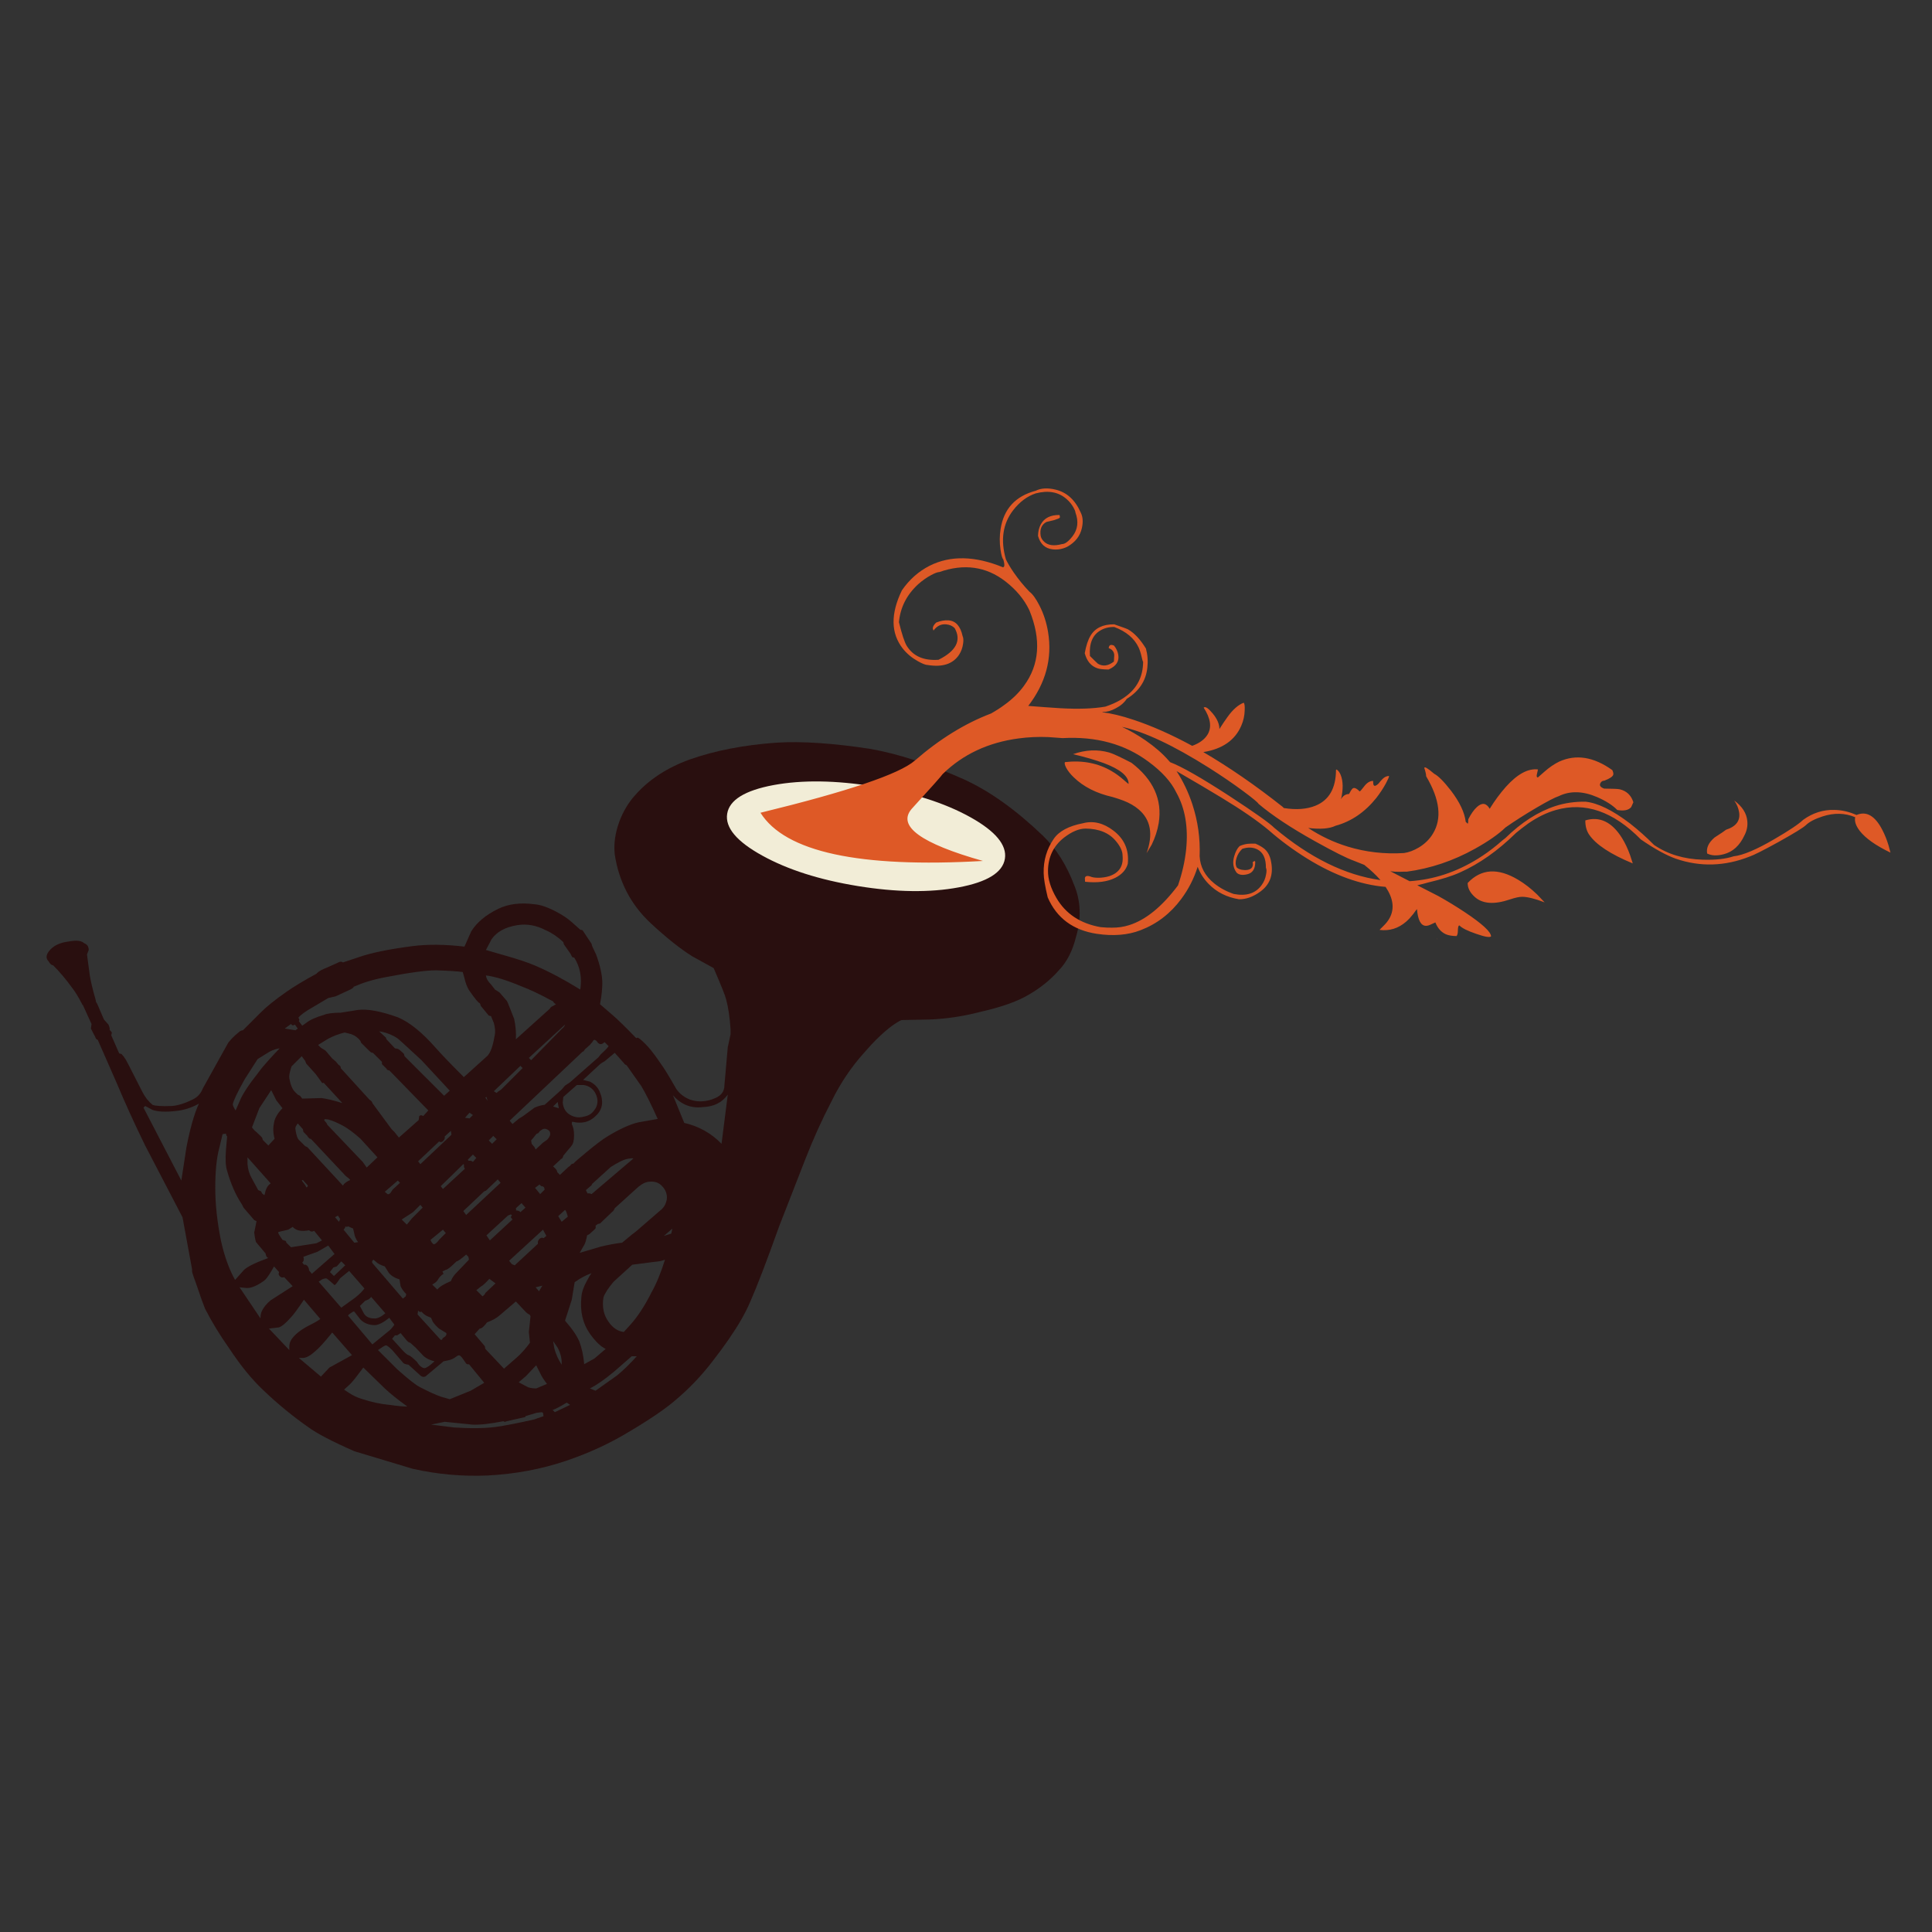 <?xml version="1.0" encoding="utf-8"?>
<!-- Generator: Adobe Illustrator 16.0.0, SVG Export Plug-In . SVG Version: 6.00 Build 0)  -->
<!DOCTYPE svg PUBLIC "-//W3C//DTD SVG 1.1//EN" "http://www.w3.org/Graphics/SVG/1.1/DTD/svg11.dtd">
<svg version="1.1" id="Layer_1" xmlns="http://www.w3.org/2000/svg" xmlns:xlink="http://www.w3.org/1999/xlink" x="0px" y="0px"
	 width="300px" height="300px" viewBox="0 0 300 300" enable-background="new 0 0 300 300" xml:space="preserve">
<rect x="0" y="0" width="300" height="300" fill="#333333" stroke="none"/>
<g>
	<path fill-rule="evenodd" clip-rule="evenodd" fill="#290F0F" d="M47.197,201.825c-0.993,1.465-1.663,2.371-2.01,2.719
		c-0.821,0.939-1.464,1.466-1.93,1.58l-1.495,0.178l3.161,3.333c0-0.119,0-0.292,0-0.521c0-0.412,0.114-0.794,0.344-1.145
		c0.526-0.761,1.405-1.463,2.634-2.107c0.935-0.467,1.548-0.817,1.838-1.054L47.197,201.825z M42.198,197.266
		c-0.527,0.937-0.994,1.52-1.403,1.753c-1.11,0.76-2.017,1.08-2.719,0.961l-0.876-0.086l3.247,4.828
		c0-0.412,0.057-0.764,0.172-1.054c0.294-0.645,0.763-1.231,1.408-1.758l3.418-2.193l-1.317-1.402
		c-0.29,0.114-0.522,0.057-0.699-0.172c-0.175-0.176-0.206-0.38-0.091-0.613l-0.791-0.881L42.198,197.266z M47.993,191.036
		c-1.172,0.232-2.021,0.058-2.548-0.526c-0.347,0.232-0.582,0.378-0.704,0.435l-1.483,0.349c-0.123,0.062-0.035,0.299,0.263,0.712
		l0.343,0.52l0.527,0.178l0.085,0.264l0.71,0.704l3.945-0.618l0.87-0.441l-1.219-1.488
		C48.485,191.298,48.222,191.269,47.993,191.036z M47.025,183.227l-0.172,0.091c0.466,0.58,0.699,0.93,0.699,1.048
		c0.118,0,0.206-0.087,0.263-0.263L47.025,183.227z M38.43,179.71v0.974c0.054,0.82,0.258,1.55,0.613,2.188l1.054,1.93l0.436,0.183
		l0.177,0.345l0.349,0.263c0.058-0.175,0.117-0.409,0.178-0.699c0.175-0.526,0.439-0.906,0.79-1.14L38.43,179.71z M35.092,176.027
		l-0.532,0.086l-0.521,2.194c-0.409,1.522-0.613,3.571-0.613,6.144c0,2.516,0.292,5.235,0.876,8.159
		c0.527,2.401,1.259,4.448,2.198,6.139l1.403-1.575c0.581-0.525,1.836-1.139,3.768-1.838c-0.115,0-0.233-0.118-0.354-0.354
		l-0.081-0.35l-1.403-1.666c-0.122-0.061-0.241-0.588-0.355-1.58l0.355-1.759l-0.355-0.171l-1.666-1.936l-0.264-0.527
		c-0.935-1.4-1.695-3.124-2.279-5.17c-0.237-0.703-0.296-1.813-0.177-3.333l0.177-2.021
		C35.151,176.354,35.092,176.207,35.092,176.027z M42.547,174.362c0.061-0.467,0.298-0.993,0.71-1.58
		c0.229-0.291,0.431-0.524,0.606-0.699l-0.961-1.231l-0.791-1.574l-1.844,2.806l-1.14,2.982l0.441,0.527
		c0.054,0,0.374,0.292,0.962,0.876c0.175,0.177,0.263,0.352,0.263,0.527l0.876,0.877l0.968-1.049
		C42.407,176.004,42.375,175.182,42.547,174.362z M22.541,171.734l-0.258,0.263l5.875,11.32l0.796-5.182
		c0.581-2.982,1.224-5.233,1.93-6.757c-1.171,0.645-2.372,1.024-3.602,1.139c-1.577,0.177-2.775,0.119-3.596-0.171L22.541,171.734z
		 M43.429,162.784c-0.469,0.054-0.996,0.229-1.58,0.526l-1.844,1.14l-2.021,3.16c-1.111,1.985-1.724,3.271-1.838,3.859
		c0,0.177,0.145,0.497,0.436,0.962l0.619-1.402c0.408-1.054,1.4-2.573,2.978-4.559c0.355-0.5,0.897-1.15,1.626-1.951
		C42.269,164.004,42.811,163.425,43.429,162.784z M45.359,159.188l-0.172-0.184l-0.974,0.711l1.672,0.263l0.35-0.263l-0.441-0.618
		C45.619,159.211,45.474,159.241,45.359,159.188z M98.881,210.597H98.09l-2.72,2.375c-1.466,1.226-2.724,2.101-3.773,2.624
		l0.876,0.354l3.333-2.365C96.741,212.825,97.766,211.83,98.881,210.597z M90.017,198.577l-0.785,0.527l-0.447,2.721l-1.048,3.245
		l0.876,1.054c0.588,0.761,1.027,1.462,1.317,2.107c0.409,1.055,0.67,2.253,0.785,3.597l1.586-0.877l1.752-1.494
		c-0.764-0.351-1.582-1.14-2.457-2.364c-1.111-1.581-1.549-3.482-1.317-5.704c0.057-0.763,0.352-1.612,0.882-2.548
		c0.229-0.466,0.462-0.845,0.698-1.14C91.334,197.878,90.719,198.169,90.017,198.577z M87.211,189.719l0.961-0.795
		c-0.175-0.642-0.321-0.99-0.435-1.048l-1.054,0.967L87.211,189.719z M103.261,195.601c-0.404,0.176-0.96,0.289-1.667,0.343
		l-3.413,0.44l-2.897,2.635c-0.878,1.053-1.404,1.872-1.581,2.456c-0.232,1.463,0.03,2.719,0.791,3.769
		c0.642,0.938,1.43,1.468,2.365,1.586l0.967-1.06c1.172-1.287,2.283-2.979,3.333-5.079
		C101.919,199.343,102.62,197.646,103.261,195.601z M103.089,191.912l1.14-0.354l0.177-0.784L103.089,191.912z M85.808,218.934
		l0.344,0.35l2.376-1.139l-0.527-0.345C86.948,218.438,86.216,218.815,85.808,218.934z M81.594,219.901
		c0,0.114-0.059,0.172-0.178,0.172l-2.72,0.612c-0.233,0.122-0.406,0.122-0.521,0c-2.107,0.413-3.716,0.588-4.827,0.526
		l-4.294-0.434l-2.113,0.434l3.504,0.441c2.634,0.176,4.829,0.148,6.584-0.086c1.287-0.176,3.247-0.557,5.881-1.145l1.494-0.521
		l-0.091-0.526l-0.172-0.092l-0.796,0.092L81.594,219.901z M84.932,214.896c-0.527-0.699-0.878-1.254-1.053-1.666l-0.619-1.231
		l-1.58,1.672l-1.134,0.969l1.483,0.784c0.413,0.114,0.823,0.172,1.231,0.172L84.932,214.896z M60.448,218.145
		c1.232,0.175,2.168,0.262,2.805,0.262c-1.458-1.053-2.626-1.99-3.504-2.811l-3.333-3.241c-0.996,1.348-1.67,2.195-2.021,2.542
		l-0.968,0.883l0.79,0.525c0.646,0.409,1.26,0.702,1.844,0.877C57.638,217.708,59.1,218.029,60.448,218.145z M60.012,208.93
		c-0.118-0.061-0.382,0.058-0.79,0.356l-0.533,0.349l2.989,2.983c1.638,1.462,2.779,2.368,3.425,2.72
		c1.576,0.82,2.744,1.347,3.504,1.58l1.231,0.35l3.247-1.317l2.107-1.23l-2.371-2.892c-0.115,0.058-0.259,0.028-0.435-0.087
		c-0.53-0.816-0.854-1.225-0.968-1.225c-0.118-0.122-0.324-0.064-0.618,0.172c-0.409,0.29-0.789,0.466-1.14,0.526l-0.79,0.172
		l-2.628,2.198c-0.294,0.29-0.616,0.29-0.968,0l-1.838-1.671c-0.47-0.058-0.764-0.174-0.882-0.351l-1.58-1.843
		C60.448,209.194,60.126,208.93,60.012,208.93z M60.888,207.883l1.752,1.93c0.408,0.408,0.673,0.612,0.796,0.612
		c0.229,0.061,0.666,0.412,1.311,1.053c0.351,0.585,0.733,0.907,1.145,0.969c0.291,0,0.815-0.353,1.575-1.06
		c-0.702-0.176-1.258-0.438-1.667-0.79c-0.76-0.817-1.17-1.254-1.231-1.311l-0.871-0.791c-0.175,0-0.381-0.146-0.618-0.44
		l-0.876-1.054l-0.527,0.354h-0.355L60.888,207.883z M54.658,210.425l-3.069-3.51c-1.232,1.52-2.111,2.485-2.634,2.897
		c-0.703,0.644-1.315,0.994-1.838,1.047h-0.709l3.424,2.897l1.317-1.402L54.658,210.425z M55.013,203.668
		c-0.061-0.061-0.21-0.004-0.447,0.171c-0.29,0.177-0.464,0.326-0.521,0.447l3.773,4.472l2.365-1.929
		c0.413-0.295,0.764-0.674,1.054-1.14l-0.79-1.06c-0.875,0.706-1.605,1.086-2.194,1.14c-0.935,0-1.695-0.29-2.279-0.87
		L55.013,203.668z M55.884,202.792l0.613,1.139c0.298,0.528,0.826,0.791,1.586,0.791c0.466,0.058,1.05-0.206,1.752-0.791
		l-2.193-2.542l-0.354,0.351l-0.607,0.263L55.884,202.792z M51.944,194.718l-0.974-1.311l-1.667,0.962l-2.188,0.784
		c0.115,0.412,0.054,0.707-0.183,0.882l0.264,0.349h0.177c0.119,0,0.237,0.06,0.355,0.177c0.175,0.234,0.264,0.47,0.264,0.705
		l0.435,0.526L51.944,194.718z M50.799,198.577c-0.118-0.114-0.384-0.083-0.796,0.092l-0.521,0.35l3.51,4.037l2.193-1.581
		c0.645-0.522,1.113-0.991,1.403-1.403l-2.371-2.726l-1.402,1.141c-0.466,0.706-0.756,1.06-0.871,1.06
		C51.295,198.961,50.914,198.639,50.799,198.577z M51.234,197.529l0.619,0.613l1.757-1.667l-0.618-0.612l-0.704,0.785l-0.527,0.171
		L51.234,197.529z M52.643,189.719l0.172-0.44l-0.35-0.526l-0.441,0.263L52.643,189.719z M55.093,191.912l-0.263-1.139l-0.785-0.355
		c-0.114,0.118-0.259,0.118-0.436,0c0.054,0.118-0.034,0.294-0.263,0.526l1.667,2.021l0.607-0.091
		C55.445,192.698,55.27,192.378,55.093,191.912z M60.356,197.615l-0.607-0.967c-0.53-0.177-0.911-0.353-1.14-0.527l-0.618-0.521
		c-0.057,0.054-0.115,0.11-0.172,0.171c-0.061,0.115-0.061,0.231,0,0.35l4.735,5.526l0.441-0.351l0.086-0.349
		c-0.409-0.408-0.701-0.819-0.876-1.231l-0.171-1.048C61.27,198.433,60.71,198.082,60.356,197.615z M85.888,208.231l0.184,1.141
		c0.233,0.877,0.613,1.725,1.14,2.542c0.057-0.878-0.147-1.755-0.613-2.628L85.888,208.231z M84.222,199.632l-1.048,0.262
		l0.526,0.614L84.222,199.632z M75.627,205.334c-0.465,0.646-0.845,0.968-1.139,0.968l-0.791,0.87l1.575,1.85l0.091,0.436
		l2.898,3.069l2.101-1.838c0.646-0.584,1.289-1.315,1.93-2.193l-0.172-1.666l0.263-2.463l-0.171-0.263
		c-0.123,0-0.328-0.146-0.619-0.436l-1.489-1.574l-2.457,2.102C77.122,204.665,76.448,205.044,75.627,205.334z M69.312,207.265
		v-0.264l-1.14-0.699c-0.352-0.294-0.673-0.646-0.968-1.059l-0.263-0.613l-0.613-0.264c-0.351-0.175-0.645-0.408-0.881-0.698
		c-0.176,0.114-0.352,0.057-0.527-0.172l-0.081,0.607l3.596,3.951c0.176,0,0.264-0.057,0.264-0.172c0-0.063,0.145-0.18,0.435-0.356
		L69.312,207.265z M74.928,201.297c0.29-0.232,0.435-0.408,0.435-0.526l1.581-1.488l-0.962-0.705
		c-0.645,0.703-1.055,1.083-1.231,1.14l-0.79,0.618L74.928,201.297z M70.01,198.933c0.176-0.47,0.47-0.908,0.882-1.317l1.93-2.015
		l-0.091-0.447l-0.344-0.344c-0.821,0.703-1.319,1.054-1.495,1.054c-0.878,0.875-1.433,1.311-1.667,1.311l-0.526,0.264l0.171,0.354
		c-0.351,0.234-0.614,0.496-0.79,0.785c-0.172,0.351-0.494,0.646-0.968,0.883l0.796,0.784
		C68.198,199.835,68.899,199.398,70.01,198.933z M68.172,192.524l1.053-1.054l-0.446-0.526l-1.93,1.58
		c0.122,0.353,0.298,0.585,0.527,0.699C67.613,193.167,67.877,192.934,68.172,192.524z M79.487,188.659l-0.172-0.08l-0.441,0.173
		l-3.338,3.068l0.527,0.79l3.516-3.246l-0.263-0.35L79.487,188.659z M84.405,192.268l0.436-0.355l-0.526-0.968l-5.263,4.827
		l0.436,0.527l0.441,0.177l3.596-3.338c0-0.057,0-0.145,0-0.263c0-0.177,0.087-0.352,0.263-0.527
		C84.023,192.172,84.229,192.146,84.405,192.268z M84.485,184.365l-0.263-0.178c-0.115,0.063-0.26-0.026-0.436-0.263l-0.704,0.526
		l0.796,0.969l0.698-0.699L84.485,184.365z M80.981,186.822l-0.876,0.789c0.058,0.176,0.058,0.293,0,0.351
		c0.347,0,0.582,0.088,0.705,0.263l0.784-0.704L80.981,186.822z M75.455,184.892l-0.263,0.092l-3.252,3.07l0.447,0.605l5.348-4.998
		l-0.441-0.526L75.455,184.892z M72.031,180.941c0.061-0.058,0.031-0.114-0.092-0.172l-3.504,3.418l0.344,0.441l3.424-3.161
		C72.088,181.41,72.031,181.234,72.031,180.941z M73.434,180.421l0.527-0.619l-0.527-0.526l-0.784,0.789l0.08,0.173h0.263
		C73.168,180.237,73.316,180.298,73.434,180.421z M75.891,177.088l0.527,0.521l0.704-0.704l-0.527-0.526L75.891,177.088z
		 M73.434,173.137l-0.527-0.354l-0.704,0.789l0.704,0.092L73.434,173.137z M75.536,170.33l-0.172,0.087l0.356,0.526L75.536,170.33z
		 M86.598,171.115l-0.71,0.704l0.882,0.264L86.598,171.115z M83.787,175.679c-0.114,0.232-0.261,0.349-0.441,0.349l-0.871,1.061
		l0.081,0.521l0.447,0.527l0.172,0.354l1.14-1.06l0.618-0.435c0.523-0.527,0.64-0.995,0.35-1.403
		c-0.409-0.352-0.788-0.411-1.14-0.177L83.787,175.679z M81.153,165.853l-0.343-0.349l-4.129,3.945l0.441,0.263l0.171-0.171
		l0.527-0.355L81.153,165.853z M65.63,187.521l-0.355-0.436l-1.14,1.14l-1.758,1.14l0.79,0.79l0.796-0.961L65.63,187.521z
		 M62.113,183.661l-0.349-0.344l-2.016,1.746l0.435,0.356c0.115,0.061,0.262,0.002,0.441-0.173l0.349-0.526L62.113,183.661z
		 M64.919,180.329l0.355,0.44l4.827-4.564l-0.092-0.612l-0.956,0.876c0.053,0.237-0.008,0.443-0.184,0.619
		c-0.114,0.171-0.259,0.257-0.435,0.257l-0.263-0.086L64.919,180.329z M54.132,182.963l-0.441-0.35l-5.434-5.789
		c-0.061,0.054-0.149,0.022-0.263-0.092c-0.176-0.176-0.264-0.294-0.264-0.354l-0.613-0.612l-0.091-0.436l-0.79-0.883
		c-0.062,0.062-0.121,0.149-0.178,0.264c-0.175,0.236-0.233,0.471-0.172,0.705c0.115,0.877,0.319,1.436,0.613,1.672l0.876,0.876
		l0.355,0.172l5.526,5.967l0.172-0.265c0.237-0.232,0.559-0.437,0.968-0.611L54.132,182.963z M53.255,174.803
		c-0.875-0.47-1.636-0.792-2.285-0.968c-0.584-0.115-0.758-0.026-0.521,0.264c0.233,0.232,0.349,0.408,0.349,0.526l5.526,5.796
		l0.619,0.875l1.666-1.586l-2.634-2.886C54.922,175.885,54.015,175.211,53.255,174.803z M50.267,168.138
		c-0.115,0.054-0.203,0.054-0.264,0l-0.956-1.322l-1.495-1.667l-0.178-0.436l-0.521-0.703l-1.586,1.58
		c-0.29,0.878-0.405,1.49-0.344,1.837c0.176,0.997,0.466,1.702,0.87,2.114l0.441,0.435l0.355,0.173l0.343,0.44l2.989-0.086
		c0.874,0.118,1.955,0.379,3.241,0.784L50.267,168.138z M58.873,160.15l1.048,0.967l0.092,0.264l1.311,1.403l0.441,0.08
		c0.179,0.061,0.501,0.326,0.967,0.795l0.086,0.351l6.144,6.139l0.876-0.791l-4.392-4.735c-0.035-0.039-0.071-0.072-0.109-0.103
		c-2.325-2.153-3.544-3.262-3.659-3.321C60.743,160.617,59.808,160.269,58.873,160.15z M53.519,160.327
		c-0.935,0.233-1.784,0.554-2.548,0.961l-1.575,0.969l0.435,0.436l0.705,0.435l1.053,1.231l0.613,0.526l0.349,0.442
		c0.294,0.175,0.411,0.351,0.35,0.525l4.478,4.913c0.293,0.176,0.44,0.35,0.44,0.521l2.983,4.043l0.436,0.436l0.704,0.875
		l3.069-2.715l0.092-0.618c0.175-0.175,0.377-0.175,0.606,0l0.796-0.876l-6.058-6.224c-0.237,0-0.382-0.09-0.436-0.27l-0.705-0.698
		v-0.355l-1.402-1.402c-0.176,0-0.352-0.088-0.527-0.264l-1.317-1.311l-0.086-0.264c-0.351-0.475-0.82-0.825-1.409-1.054
		L53.519,160.327z M75.455,151.464c0.054,0.469,0.317,0.937,0.791,1.402l0.613,0.79l0.698,0.441l1.14,1.312l0.177,0.354l0.968,2.456
		c0.233,1.111,0.321,2.165,0.264,3.161l5.262-4.74c0.057-0.174,0.231-0.32,0.521-0.442l0.448-0.263
		c-0.237-0.114-0.386-0.26-0.448-0.436c-2.045-1.11-3.712-1.901-4.998-2.37C78.668,152.194,76.856,151.64,75.455,151.464z
		 M72.123,151.904l-0.269-0.968c-0.817-0.114-2.191-0.202-4.124-0.264c-1.576,0-4.18,0.351-7.81,1.054
		c-1.286,0.233-2.514,0.555-3.682,0.968l-1.317,0.527c0,0.114-0.176,0.259-0.527,0.435l-2.279,1.054l-1.146,0.264l-2.371,1.408
		c-1.226,0.698-1.983,1.254-2.273,1.667c0.175,0.171,0.202,0.345,0.08,0.521l0.526,0.698l0.619-0.435
		c0.584-0.47,1.489-0.88,2.714-1.231c0.53-0.233,1.409-0.35,2.634-0.35l2.72-0.435c1.466-0.176,3.514,0.204,6.145,1.14
		c1.813,0.759,3.773,2.338,5.88,4.735c0.409,0.466,0.974,1.074,1.695,1.827c0.732,0.767,1.629,1.679,2.691,2.736l3.688-3.333
		c0.465-0.53,0.815-1.497,1.047-2.897c0.176-0.645,0.147-1.376-0.086-2.192l-0.435-1.048l-0.355-0.092l-1.231-1.495
		c-0.053-0.233-0.11-0.377-0.171-0.435c-0.176,0-0.731-0.674-1.667-2.021C72.531,153.272,72.298,152.66,72.123,151.904z
		 M113.007,169.976c-0.882,1.229-2.17,1.873-3.865,1.93c-1.813,0.236-3.363-0.376-4.649-1.838l1.757,4.295
		c2.283,0.53,4.212,1.612,5.79,3.246L113.007,169.976z M103.53,186.295c0.118-0.82-0.146-1.552-0.796-2.192
		c-0.466-0.471-1.078-0.675-1.838-0.613c-0.522,0-1.108,0.263-1.758,0.79l-3.682,3.332c-0.114,0.295-0.23,0.469-0.349,0.521
		l-1.936,1.85l-0.343,0.08l-0.355,0.264c0.061,0.236,0.031,0.414-0.091,0.533l-0.876,0.79l-0.343,0.171
		c-0.123,0.703-0.271,1.201-0.447,1.495l-0.698,1.225l3.247-0.961c1.229-0.295,2.34-0.498,3.333-0.613l1.586-1.316
		c0.115-0.062,0.376-0.266,0.785-0.613l3.859-3.339C103.177,187.351,103.412,186.883,103.53,186.295z M91.242,185.328
		c0.175-0.055,0.382-0.024,0.618,0.092l6.494-5.526c-0.114-0.062-0.466-0.035-1.054,0.079c-0.527,0.123-1.346,0.534-2.457,1.231
		l-2.897,2.634c-0.057,0.176-0.145,0.293-0.263,0.35l-0.705,0.613L91.242,185.328z M89.576,168.48l-2.102,1.85l-0.091,0.876
		c0.06,0.703,0.324,1.258,0.79,1.668c0.76,0.583,1.58,0.759,2.462,0.525c0.581-0.114,1.017-0.32,1.311-0.617
		c0.939-0.937,1.084-1.989,0.436-3.162c-0.409-0.641-0.991-1.021-1.747-1.14H89.576z M87.211,159.794
		c0.29-0.228,0.465-0.461,0.526-0.697l-5.617,5.176l0.354,0.35L87.211,159.794z M95.456,163.482l-1.58,1.322
		c-0.347,0.172-0.639,0.375-0.876,0.607l-2.457,2.279l1.054,0.263c0.698,0.352,1.197,0.85,1.494,1.495
		c0.7,1.58,0.493,2.866-0.618,3.858c-0.935,0.937-2.134,1.228-3.595,0.877c-0.062,0-0.092,0.118-0.092,0.354
		c0.237,0.466,0.355,1.053,0.355,1.758c0,0.817-0.147,1.372-0.44,1.667c-0.058,0.115-0.174,0.259-0.35,0.435l-0.876,1.054
		c-0.061,0.294-0.179,0.468-0.355,0.521l-1.231,1.146c0.474,0.409,0.68,0.701,0.619,0.877l0.441,0.44l1.317-1.231l0.263-0.172
		c0.114-0.232,0.289-0.349,0.521-0.349c0.122-0.176,0.826-0.793,2.113-1.85c1.34-1.11,2.39-1.899,3.149-2.365
		c1.932-1.172,3.541-1.902,4.827-2.192l2.989-0.527c-1.053-2.341-1.901-4.037-2.542-5.091l-2.285-3.246
		c-0.176-0.058-0.323-0.173-0.44-0.351L95.456,163.482z M90.807,162.956c-0.115,0.236-0.231,0.354-0.349,0.354l-11.315,10.703
		l0.435,0.525l1.048-0.876c0.237-0.118,0.471-0.264,0.705-0.435c0.175-0.123,0.732-0.533,1.672-1.231
		c0.523-0.236,1.048-0.386,1.575-0.446l2.634-2.365l0.526-0.613l0.79-0.526l4.38-3.858l0.355-0.442
		c0.82-0.763,1.231-1.201,1.231-1.317l-0.619-0.611c-0.469,0.47-0.879,0.412-1.231-0.172l-0.263-0.183
		c-0.172,0-0.287,0.089-0.344,0.269l-0.441,0.526L90.807,162.956z M87.555,146.636l-0.081-0.348
		c-0.882-0.822-1.79-1.436-2.725-1.844c-1.462-0.76-2.924-1.023-4.387-0.791c-1.87,0.291-3.214,1.021-4.031,2.193l-0.876,1.667
		l2.72,0.79c2.103,0.584,3.77,1.14,4.999,1.667c2.164,0.936,4.474,2.165,6.929,3.688c0.293-1.874-0.027-3.542-0.962-5.004
		c-0.175,0.122-0.351-0.052-0.527-0.521L87.555,146.636z M135.115,116.283c4.329,0.758,9.185,2.338,14.567,4.735
		c3.978,1.813,8.072,4.737,12.282,8.771c2.047,1.99,3.654,4.534,4.827,7.633c1.05,2.521,1.138,5.24,0.263,8.161
		c-0.525,2.107-1.406,3.804-2.638,5.09c-1.287,1.462-2.836,2.718-4.645,3.768c-1.757,1.058-4.332,1.967-7.725,2.727
		c-2.454,0.641-4.998,1.021-7.627,1.139l-4.392,0.086c-0.232,0.061-0.729,0.353-1.488,0.876c-1.348,0.997-2.782,2.374-4.3,4.129
		c-2.047,2.279-3.743,4.795-5.091,7.547c-1.523,2.924-2.897,5.965-4.123,9.121l-4.037,10.354c-1.989,5.554-3.481,9.445-4.478,11.676
		c-0.362,0.87-0.835,1.814-1.42,2.834c-1.099,1.904-2.585,4.059-4.455,6.459c-1.698,2.222-3.628,4.241-5.789,6.059
		c-1.638,1.4-4.096,3.067-7.375,4.998c-2.92,1.756-6.107,3.219-9.563,4.387c-3.798,1.286-7.834,2.046-12.11,2.278
		c-3.974,0.177-7.893-0.173-11.755-1.048l-9.03-2.72c-3.455-1.519-5.854-2.776-7.198-3.773c-2.34-1.638-4.621-3.509-6.843-5.617
		c-1.817-1.694-3.63-3.916-5.439-6.664c-1.405-1.989-2.634-4.01-3.688-6.059c-0.29-0.703-0.699-1.843-1.226-3.419
		c-0.531-1.462-0.796-2.253-0.796-2.371v-0.354l-1.483-8.068l-5.8-11.142c-1.634-3.334-3.125-6.609-4.473-9.827l-2.891-6.584
		c-0.176-0.054-0.292-0.169-0.35-0.345c-0.061-0.175-0.12-0.294-0.177-0.354l-0.533-1.048l0.092-0.711l-1.311-2.886
		c-0.122-0.122-0.184-0.212-0.184-0.269c-0.58-1.115-1.105-1.962-1.574-2.543c-0.935-1.29-1.901-2.431-2.897-3.423
		c-0.233,0-0.466-0.205-0.699-0.613c-0.412-0.413-0.412-0.911,0-1.494c0.642-0.875,1.664-1.4,3.069-1.575
		c1.225-0.237,2.044-0.149,2.457,0.263c0.469,0.171,0.704,0.521,0.704,1.048l-0.264,0.705l0.436,3.247
		c0.176,1.05,0.469,2.278,0.882,3.687l0.086,0.436l0.172,0.264l1.053,2.456l0.705,0.791c0.175,0.412,0.233,0.675,0.172,0.789
		l0.355,0.441l-0.092,0.436l1.231,2.811l0.355,0.086c0.218,0.218,0.438,0.504,0.659,0.86c0.126,0.217,0.256,0.457,0.389,0.721
		l2.193,4.301c0.412,0.817,0.939,1.485,1.58,2.01c0.409,0.179,1.403,0.24,2.983,0.184c0.939-0.062,2.052-0.413,3.338-1.054
		c0.699-0.355,1.193-0.911,1.483-1.667l3.951-7.105c0.47-0.589,0.996-1.115,1.58-1.581c0.233-0.233,0.466-0.35,0.699-0.35
		l2.812-2.811c0.877-0.879,2.192-1.932,3.945-3.161c1.172-0.821,2.724-1.757,4.655-2.807l0.172-0.171
		c0.237-0.237,0.735-0.502,1.495-0.796l1.93-0.87c0.176-0.062,0.351-0.035,0.527,0.079l2.365-0.79
		c1.993-0.699,4.831-1.282,8.515-1.752c2.34-0.291,5.002-0.261,7.988,0.086l1.048-2.365c0.877-1.404,2.282-2.574,4.214-3.51
		c1.577-0.759,3.449-0.992,5.618-0.698c0.874,0.054,1.985,0.432,3.333,1.134c0.996,0.53,1.755,1.029,2.278,1.494l1.489,1.312
		l0.355,0.092l1.402,2.107l0.086,0.349l0.619,1.317c0.642,1.751,0.962,3.245,0.962,4.478c0,0.874-0.118,1.954-0.355,3.241
		l1.936,1.666c0.817,0.702,2.044,1.9,3.682,3.597l0.178-0.081c0.175,0,0.584,0.32,1.225,0.962c0.58,0.576,1.237,1.391,1.97,2.44
		c0.161,0.229,0.325,0.469,0.493,0.721c0.404,0.522,1.193,1.809,2.365,3.859c0.527,0.76,1.258,1.315,2.193,1.666
		c1.229,0.408,2.517,0.32,3.865-0.263c0.935-0.412,1.403-1.056,1.403-1.931l0.526-5.972l0.436-2.01v-0.705
		c-0.114-1.874-0.348-3.451-0.699-4.735c-0.119-0.526-0.762-2.135-1.93-4.827l-3.338-1.843c-1.874-1.172-4.037-2.897-6.487-5.177
		c-3.042-2.863-4.886-6.402-5.532-10.617c-0.175-1.638,0.06-3.334,0.705-5.091c0.584-1.576,1.403-2.951,2.457-4.122
		c2.107-2.397,4.916-4.239,8.423-5.526c3.978-1.404,8.509-2.283,13.594-2.634C124.498,115.078,129.325,115.4,135.115,116.283z"/>
	<path fill-rule="evenodd" clip-rule="evenodd" fill="#F2EDD7" d="M148.835,137.795c-4.455,0.829-9.66,0.759-15.615-0.206
		c-5.952-0.966-10.912-2.548-14.882-4.747c-3.962-2.188-5.77-4.35-5.422-6.489c0.343-2.133,2.743-3.616,7.197-4.448
		c4.459-0.821,9.664-0.748,15.615,0.217c5.955,0.966,10.916,2.545,14.883,4.736c3.961,2.194,5.771,4.359,5.427,6.493
		C155.691,135.489,153.289,136.97,148.835,137.795z"/>
	<path fill-rule="evenodd" clip-rule="evenodd" fill="#DE5926" d="M223.143,145.731c0-0.007,0.009,0.006,0.028,0.04l0.028,0.029
		C223.162,145.846,223.143,145.823,223.143,145.731z M271.321,127.488c0.077,0.76-0.066,1.491-0.428,2.194
		c-0.742,1.611-1.819,2.597-3.231,2.96c-1.025,0.274-1.886,0.238-2.576-0.108c-0.16-0.863,0.222-1.691,1.146-2.485
		c1.05-0.675,1.645-1.078,1.786-1.208c1.559-0.5,2.235-1.401,2.033-2.703c-0.107-0.665-0.36-1.275-0.762-1.833
		C270.53,125.217,271.207,126.278,271.321,127.488z M246.757,129.596c-0.4-0.592-0.597-1.327-0.59-2.205
		c2.237-0.672,4.136,0.24,5.697,2.737c0.485,0.782,0.905,1.674,1.261,2.674l0.411,1.271
		C250.066,132.637,247.808,131.145,246.757,129.596z M228.995,139.272c-0.74-0.668-1.105-1.39-1.095-2.165
		c2.089-2.214,4.703-2.377,7.845-0.492c0.985,0.583,1.965,1.344,2.938,2.279l1.163,1.225c-1.469-0.564-2.625-0.853-3.464-0.864
		c-0.443-0.008-1.075,0.125-1.896,0.401C232.034,140.491,230.204,140.365,228.995,139.272z M165.544,119.196
		c-0.226-0.458-0.279-0.744-0.161-0.858c2.727-0.31,5.145,0.162,7.256,1.415c0.614,0.358,1.219,0.797,1.814,1.316
		c0.485,0.435,0.75,0.654,0.797,0.654c0.008-1.184-1.271-2.258-3.837-3.224c-1.348-0.493-2.943-0.957-4.787-1.391
		c1.939-0.688,3.815-0.771,5.629-0.252c0.53,0.148,1.679,0.679,3.441,1.592c3.401,2.604,4.81,5.728,4.226,9.374
		c-0.19,1.125-0.556,2.245-1.094,3.355l-0.79,1.306c1.058-2.948,0.644-5.217-1.243-6.809c-0.618-0.531-1.398-0.982-2.342-1.351
		c-0.499-0.191-1.063-0.378-1.688-0.562c-2.505-0.566-4.514-1.583-6.029-3.053C166.208,120.201,165.811,119.697,165.544,119.196z
		 M181.451,118.08l0.245,0.27c1.78,0.672,4.838,2.417,9.174,5.234c3.959,2.588,6.295,4.245,7.009,4.971
		c5.521,4.645,11.013,7.348,16.48,8.107c-0.646-0.748-1.484-1.537-2.514-2.364c-0.374-0.138-0.921-0.355-1.639-0.653
		c-1.068-0.374-3.068-1.378-6.001-3.011c-3.733-2.078-6.661-4.016-8.784-5.818c-0.103-0.213-0.878-0.857-2.323-1.929
		c-1.642-1.218-3.43-2.438-5.36-3.66c-5.528-3.489-10.032-5.609-13.514-6.361c1.222,0.569,2.438,1.268,3.647,2.096
		C179.35,115.991,180.543,117.03,181.451,118.08z M288.792,129.034c-0.621-0.809-0.86-1.521-0.715-2.135
		c-1.593-0.672-3.295-0.71-5.108-0.114c-1.188,0.389-2.041,0.839-2.56,1.351c-0.416,0.393-1.822,1.257-4.22,2.593
		c-2.367,1.306-3.873,2.065-4.518,2.28c-3.837,1.515-7.641,1.629-11.412,0.343c-1.505-0.528-3.327-1.529-5.47-3.006
		c-4.264-4.345-8.666-5.865-13.21-4.564c-1.432,0.412-2.845,1.102-4.242,2.067c-0.698,0.499-1.34,0.995-1.925,1.483
		c-2.832,2.779-5.747,4.832-8.744,6.155c-1.175,0.535-2.828,1.054-4.958,1.558c-0.554,0.16-1.099,0.3-1.638,0.418l3.264,1.671
		c1.375,0.764,2.74,1.596,4.101,2.498c2.74,1.824,4.104,3.082,4.088,3.773c-0.21,0.198-0.977,0.064-2.302-0.401
		c-1.34-0.454-2.21-0.89-2.611-1.305c-0.138,0-0.213,0.223-0.229,0.669c0,0.519-0.072,0.848-0.217,0.984
		c-0.691-0.01-1.236-0.103-1.638-0.274c-0.74-0.329-1.288-0.944-1.644-1.844c-0.026,0-0.218,0.086-0.572,0.258
		c-0.348,0.18-0.644,0.269-0.888,0.269c-0.786-0.008-1.253-0.872-1.397-2.594c-0.08,0.065-0.268,0.311-0.561,0.74
		c-0.371,0.473-0.743,0.874-1.117,1.202c-1.206,1.05-2.582,1.479-4.129,1.288c0-0.019,0.184-0.21,0.551-0.572
		c0.435-0.412,0.771-0.836,1.007-1.272c0.783-1.443,0.575-3.056-0.624-4.838c-3.901-0.321-7.965-1.789-12.19-4.403
		c-2.152-1.34-4.125-2.795-5.915-4.364c-1.771-1.492-4.271-3.212-7.495-5.159c-1.737-1.058-4.023-2.407-6.86-4.048
		c1.023,1.569,1.841,3.281,2.451,5.135c0.862,2.62,1.24,5.312,1.133,8.08c0.085,1.656,0.84,3.063,2.269,4.22
		c0.874,0.703,1.884,1.248,3.029,1.638c1.962,0.381,3.411-0.086,4.345-1.403c0.341-0.473,0.563-0.998,0.664-1.575
		c0.108-0.5,0.102-0.864-0.016-1.093c0.01-1.466-0.444-2.422-1.369-2.869c-0.69-0.328-1.461-0.349-2.307-0.063
		c-0.433,0.416-0.729,0.893-0.889,1.431c-0.184,0.566-0.174,1.048,0.028,1.45c0.173,0.171,0.432,0.293,0.779,0.366l0.464,0.046
		c0.68,0.014,1.088-0.187,1.226-0.602c0.064-0.202,0.064-0.406,0-0.607c0.183-0.168,0.311-0.222,0.383-0.161l0.029,0.161
		c-0.008,1.068-0.441,1.694-1.301,1.878c-0.724,0.16-1.257,0.068-1.597-0.275c-0.527-0.71-0.652-1.544-0.379-2.502
		c0.199-0.718,0.479-1.256,0.843-1.614c0.374-0.172,0.784-0.289,1.23-0.35c0.275-0.03,0.686-0.04,1.231-0.028
		c0.48,0.199,0.896,0.425,1.243,0.682c0.648,0.465,1.053,1.213,1.213,2.244c0.348,1.951-0.229,3.467-1.734,4.547
		c-1.084,0.786-2.172,1.173-3.264,1.162c-1.905-0.309-3.48-1.104-4.725-2.382c-0.768-0.791-1.334-1.678-1.7-2.663
		c-0.565,1.806-1.414,3.473-2.549,4.999c-1.687,2.271-3.797,3.89-6.332,4.855c-1.951,0.753-4.211,0.938-6.78,0.556
		c-3.688-0.561-6.228-2.445-7.622-5.652c-0.411-1.695-0.621-2.957-0.63-3.785c-0.045-1.951,0.474-3.719,1.559-5.303
		c0.813-1.194,2.33-2.006,4.552-2.433c1.601-0.421,3.174-0.036,4.725,1.151c1.695,1.291,2.437,3.001,2.227,5.136
		c-0.244,0.919-0.885,1.647-1.924,2.182c-1.233,0.622-2.803,0.829-4.711,0.619l-0.029-0.573c0.062-0.328,0.351-0.406,0.87-0.234
		c0.248,0.118,0.642,0.182,1.18,0.189c0.625,0,1.214-0.086,1.763-0.258c1.52-0.519,2.199-1.579,2.039-3.183
		c0.008-0.664-0.332-1.411-1.02-2.24c-1.054-1.286-2.624-1.938-4.712-1.958c-1.027,0-2.152,0.471-3.374,1.414
		c-1.629,1.283-2.454,2.999-2.472,5.147c-0.017,1.279,0.417,2.678,1.299,4.198c1.438,2.477,3.729,3.993,6.871,4.546
		c0.669,0.065,1.252,0.092,1.752,0.081c0.936,0.011,1.832-0.12,2.691-0.396c2.565-0.81,5.09-2.863,7.57-6.162
		c0.646-1.867,1.064-3.706,1.26-5.52c0.363-3.5-0.148-6.479-1.535-8.938c-0.794-1.646-2.233-3.233-4.317-4.765
		c-3.661-2.725-8.102-3.942-13.325-3.653c-0.136,0-0.873-0.053-2.209-0.16c-1.57-0.065-3.103,0.004-4.599,0.206
		c-4.741,0.626-8.683,2.475-11.825,5.549c-0.137,0.236-1.742,2.04-4.815,5.41c-2.256,2.659,1.438,5.347,11.08,8.069
		c-19.205,1.107-30.72-1.388-34.545-7.484c13.552-3.305,21.538-6.002,23.958-8.09c3.825-3.333,7.774-5.774,11.847-7.324
		c0.749-0.42,1.439-0.864,2.073-1.334c1.222-0.877,2.229-1.859,3.023-2.943c2.433-3.299,2.715-7.219,0.849-11.762
		c-0.803-1.687-2.045-3.182-3.729-4.483c-2.988-2.306-6.406-2.785-10.25-1.438c-0.255,0-0.673,0.154-1.254,0.464
		c-0.703,0.374-1.377,0.847-2.021,1.42c-1.783,1.634-2.782,3.602-2.995,5.903c0.469,1.897,0.874,3.123,1.214,3.676
		c0.992,1.6,2.635,2.319,4.929,2.159c2.746-1.367,3.583-3.005,2.514-4.914c-0.327-0.339-0.772-0.536-1.333-0.59
		c-0.775-0.072-1.428,0.25-1.958,0.968l-0.109-0.326c0-0.283,0.174-0.588,0.521-0.917c0.703-0.275,1.344-0.39,1.924-0.344
		c1.122,0.084,1.851,0.901,2.187,2.451c0.126,0.252,0.15,0.643,0.074,1.174c-0.084,0.626-0.29,1.195-0.619,1.707
		c-0.946,1.438-2.568,1.974-4.867,1.603c-0.329,0-0.848-0.202-1.558-0.606c-0.928-0.52-1.703-1.17-2.325-1.953
		c-1.859-2.378-1.903-5.392-0.131-9.042c1.156-1.672,2.593-2.945,4.312-3.819c3.244-1.623,7.049-1.537,11.411,0.257l0.155-0.16
		c0.065-0.199,0.019-0.56-0.138-1.083c-0.164-0.145-0.309-0.664-0.436-1.558c-0.156-1.08-0.147-2.136,0.023-3.166
		c0.485-3.119,2.302-5.096,5.45-5.933c0.83-0.409,1.849-0.467,3.059-0.177c1.76,0.412,3.069,1.602,3.929,3.568
		c0.327,0.637,0.391,1.425,0.188,2.364c-0.264,1.264-1.027,2.247-2.29,2.949c-0.733,0.358-1.491,0.49-2.273,0.395
		c-1.156-0.137-1.909-0.832-2.257-2.084c0.012-0.679,0.153-1.273,0.424-1.781c0.543-1,1.515-1.488,2.915-1.466
		c0.061,0.203,0.077,0.336,0.051,0.401c-0.045,0.092-0.344,0.223-0.898,0.395l-1.19,0.286c-0.756,0.413-1.053,1.134-0.888,2.165
		c0.064,0.336,0.25,0.644,0.556,0.922c0.615,0.561,1.526,0.678,2.737,0.349c0.477,0,1.028-0.406,1.654-1.22
		c0.816-1.054,0.966-2.284,0.447-3.693c0-0.161-0.107-0.428-0.321-0.802c-0.275-0.484-0.627-0.913-1.055-1.283
		c-1.248-1.096-2.843-1.388-4.787-0.876c-1.327,0.435-2.505,1.319-3.532,2.651c-1.588,2.084-1.954,4.616-1.1,7.593
		c0.291,0.604,0.696,1.283,1.214,2.039c0.734,1.058,1.545,2.05,2.435,2.978c0.496,0.367,1.015,1.083,1.557,2.147
		c0.649,1.26,1.097,2.632,1.34,4.117c0.677,4.096-0.349,7.921-3.074,11.475c1.795,0.145,3.43,0.263,4.906,0.355
		c2.853,0.164,5.211,0.082,7.078-0.246c0.459-0.157,0.882-0.321,1.271-0.493c0.741-0.328,1.388-0.707,1.941-1.134
		c1.74-1.301,2.62-3.077,2.639-5.326c-0.053-0.053-0.131-0.313-0.234-0.778c-0.126-0.565-0.28-1.048-0.463-1.449
		c-0.669-1.424-1.931-2.485-3.785-3.184c-0.829-0.011-1.556,0.173-2.182,0.555c-1.207,0.722-1.737,2.039-1.593,3.951
		c0.741,0.741,1.155,1.142,1.243,1.203c0.775,0.458,1.602,0.343,2.479-0.344c0-0.137,0.017-0.482,0.052-1.036
		c-0.054-0.52-0.34-0.865-0.859-1.037c0-0.137,0.03-0.252,0.092-0.343c0.138-0.203,0.384-0.22,0.738-0.052
		c0.336,0.416,0.552,0.878,0.647,1.386c0.19,1.038-0.312,1.813-1.506,2.324c-0.829-0.015-1.398-0.078-1.706-0.188
		c-0.997-0.328-1.659-1.111-1.987-2.348c0.21-1.168,0.506-2.069,0.888-2.703c0.714-1.206,1.945-1.799,3.693-1.781
		c1.302,0.447,2.021,0.712,2.158,0.796c0.967,0.554,1.886,1.541,2.76,2.96c0.264,0.966,0.337,1.962,0.219,2.989
		c-0.219,2.035-1.284,3.644-3.196,4.827c-0.4,0.604-0.975,1.096-1.724,1.478c-0.698,0.382-1.366,0.567-2.004,0.556l-0.074,0.045
		c1.412,0.172,3.028,0.563,4.85,1.173c2.837,0.939,5.876,2.287,9.116,4.043c1.115-0.401,1.907-0.979,2.377-1.735
		c0.688-1.13,0.488-2.529-0.597-4.197c0.237-0.232,0.701,0.065,1.392,0.894c0.71,0.855,1.061,1.666,1.049,2.433
		c0.423-0.675,0.848-1.305,1.271-1.89c0.817-1.138,1.651-1.871,2.502-2.199c0.138,0.137,0.19,0.538,0.155,1.203
		c-0.02,0.809-0.193,1.592-0.521,2.347c-0.966,2.267-2.934,3.64-5.904,4.117c3.998,2.333,8.098,5.161,12.301,8.486l0.206,0.202
		c1.921,0.308,3.561,0.186,4.919-0.367c2.095-0.855,3.154-2.695,3.178-5.52c0.012-0.126,0.092-0.12,0.24,0.017
		c0.18,0.148,0.338,0.382,0.476,0.699c0.4,0.977,0.424,2.246,0.068,3.808c0.062-0.137,0.161-0.278,0.298-0.424
		c0.275-0.264,0.59-0.395,0.945-0.395c0.21-0.412,0.384-0.687,0.521-0.824c0.244-0.234,0.62-0.09,1.128,0.429
		c0.064,0,0.308-0.275,0.728-0.825c0.42-0.542,0.872-0.813,1.357-0.813c0,0.34,0.03,0.561,0.092,0.665
		c0.129,0.19,0.375,0.112,0.738-0.235c0.263-0.336,0.486-0.589,0.67-0.761c0.302-0.291,0.63-0.435,0.984-0.435
		c0,0.152-0.164,0.534-0.492,1.145c-0.42,0.774-0.92,1.534-1.5,2.278c-1.771,2.207-3.883,3.644-6.333,4.313
		c-0.936,0.454-2.346,0.566-4.232,0.337c1.913,1.26,3.953,2.224,6.122,2.891c2.806,0.86,5.729,1.194,8.772,1.002
		c0.756-0.119,1.516-0.405,2.279-0.858c0.938-0.566,1.667-1.282,2.187-2.148c1.432-2.343,1.083-5.314-1.047-8.91
		c0-0.274-0.096-0.705-0.287-1.288c0-0.279,0.51,0.019,1.529,0.893c0.638,0.329,1.512,1.208,2.622,2.64
		c1.348,1.771,2.106,3.378,2.279,4.821c0.19,0.21,0.301,0.3,0.331,0.269c0.035-0.034,0.058-0.257,0.069-0.669
		c0.424-0.836,0.875-1.472,1.352-1.907c0.794-0.714,1.451-0.618,1.97,0.286c0.764-1.24,1.596-2.37,2.497-3.389
		c1.786-1.997,3.453-2.903,4.999-2.72l-0.172,0.778c-0.065,0.311-0.012,0.464,0.159,0.464c0.008,0,0.341-0.292,0.997-0.876
		c0.767-0.679,1.537-1.206,2.308-1.581c2.618-1.187,5.372-0.746,8.257,1.323c0.13,0.291,0.18,0.518,0.148,0.682
		c-0.064,0.308-0.531,0.627-1.402,0.956c-0.286-0.008-0.498,0.143-0.636,0.452c-0.126,0.329,0.081,0.588,0.618,0.778
		c1.328,0.009,2.14,0.045,2.434,0.109c1.065,0.264,1.766,0.934,2.102,2.01l-0.338,0.756c-0.412,0.48-1.132,0.63-2.158,0.447
		c-0.722-0.741-1.767-1.409-3.133-2.004c-2.21-0.95-4.189-1.002-5.938-0.154c-0.614,0.198-1.787,0.807-3.516,1.826
		c-1.729,1.016-3.319,2.028-4.771,3.041c-1.076,1.046-2.652,2.146-4.729,3.303c-3.396,1.891-6.936,3.079-10.616,3.568
		c-0.199-0.011-0.554-0.006-1.065,0.017c-0.519,0.007-1.017-0.021-1.494-0.086l0.098,0.041l2.915,1.505
		c3.698-0.24,7.224-1.397,10.575-3.47c1.031-0.634,2.032-1.354,3.007-2.159c0.774-0.667,1.206-1.025,1.294-1.07
		c2.489-2.439,5.081-4.098,7.776-4.977c1.45-0.469,3.004-0.692,4.66-0.669c1.89,0.19,4.183,1.309,6.878,3.355
		c1.354,1.061,2.61,2.182,3.768,3.361c2.104,1.439,4.622,2.203,7.558,2.291c1.943,0.065,3.541-0.111,4.793-0.527
		c1.451-0.156,3.562-1.046,6.333-2.669c2.302-1.339,3.79-2.337,4.467-2.994c1.484-1.073,3.098-1.586,4.838-1.541
		c1.181,0.019,2.326,0.283,3.441,0.79c1.547-0.656,2.887,0.118,4.021,2.325c0.362,0.691,0.681,1.483,0.956,2.377l0.304,1.139
		C291.271,131.298,289.686,130.175,288.792,129.034z"/>
</g>
</svg>
